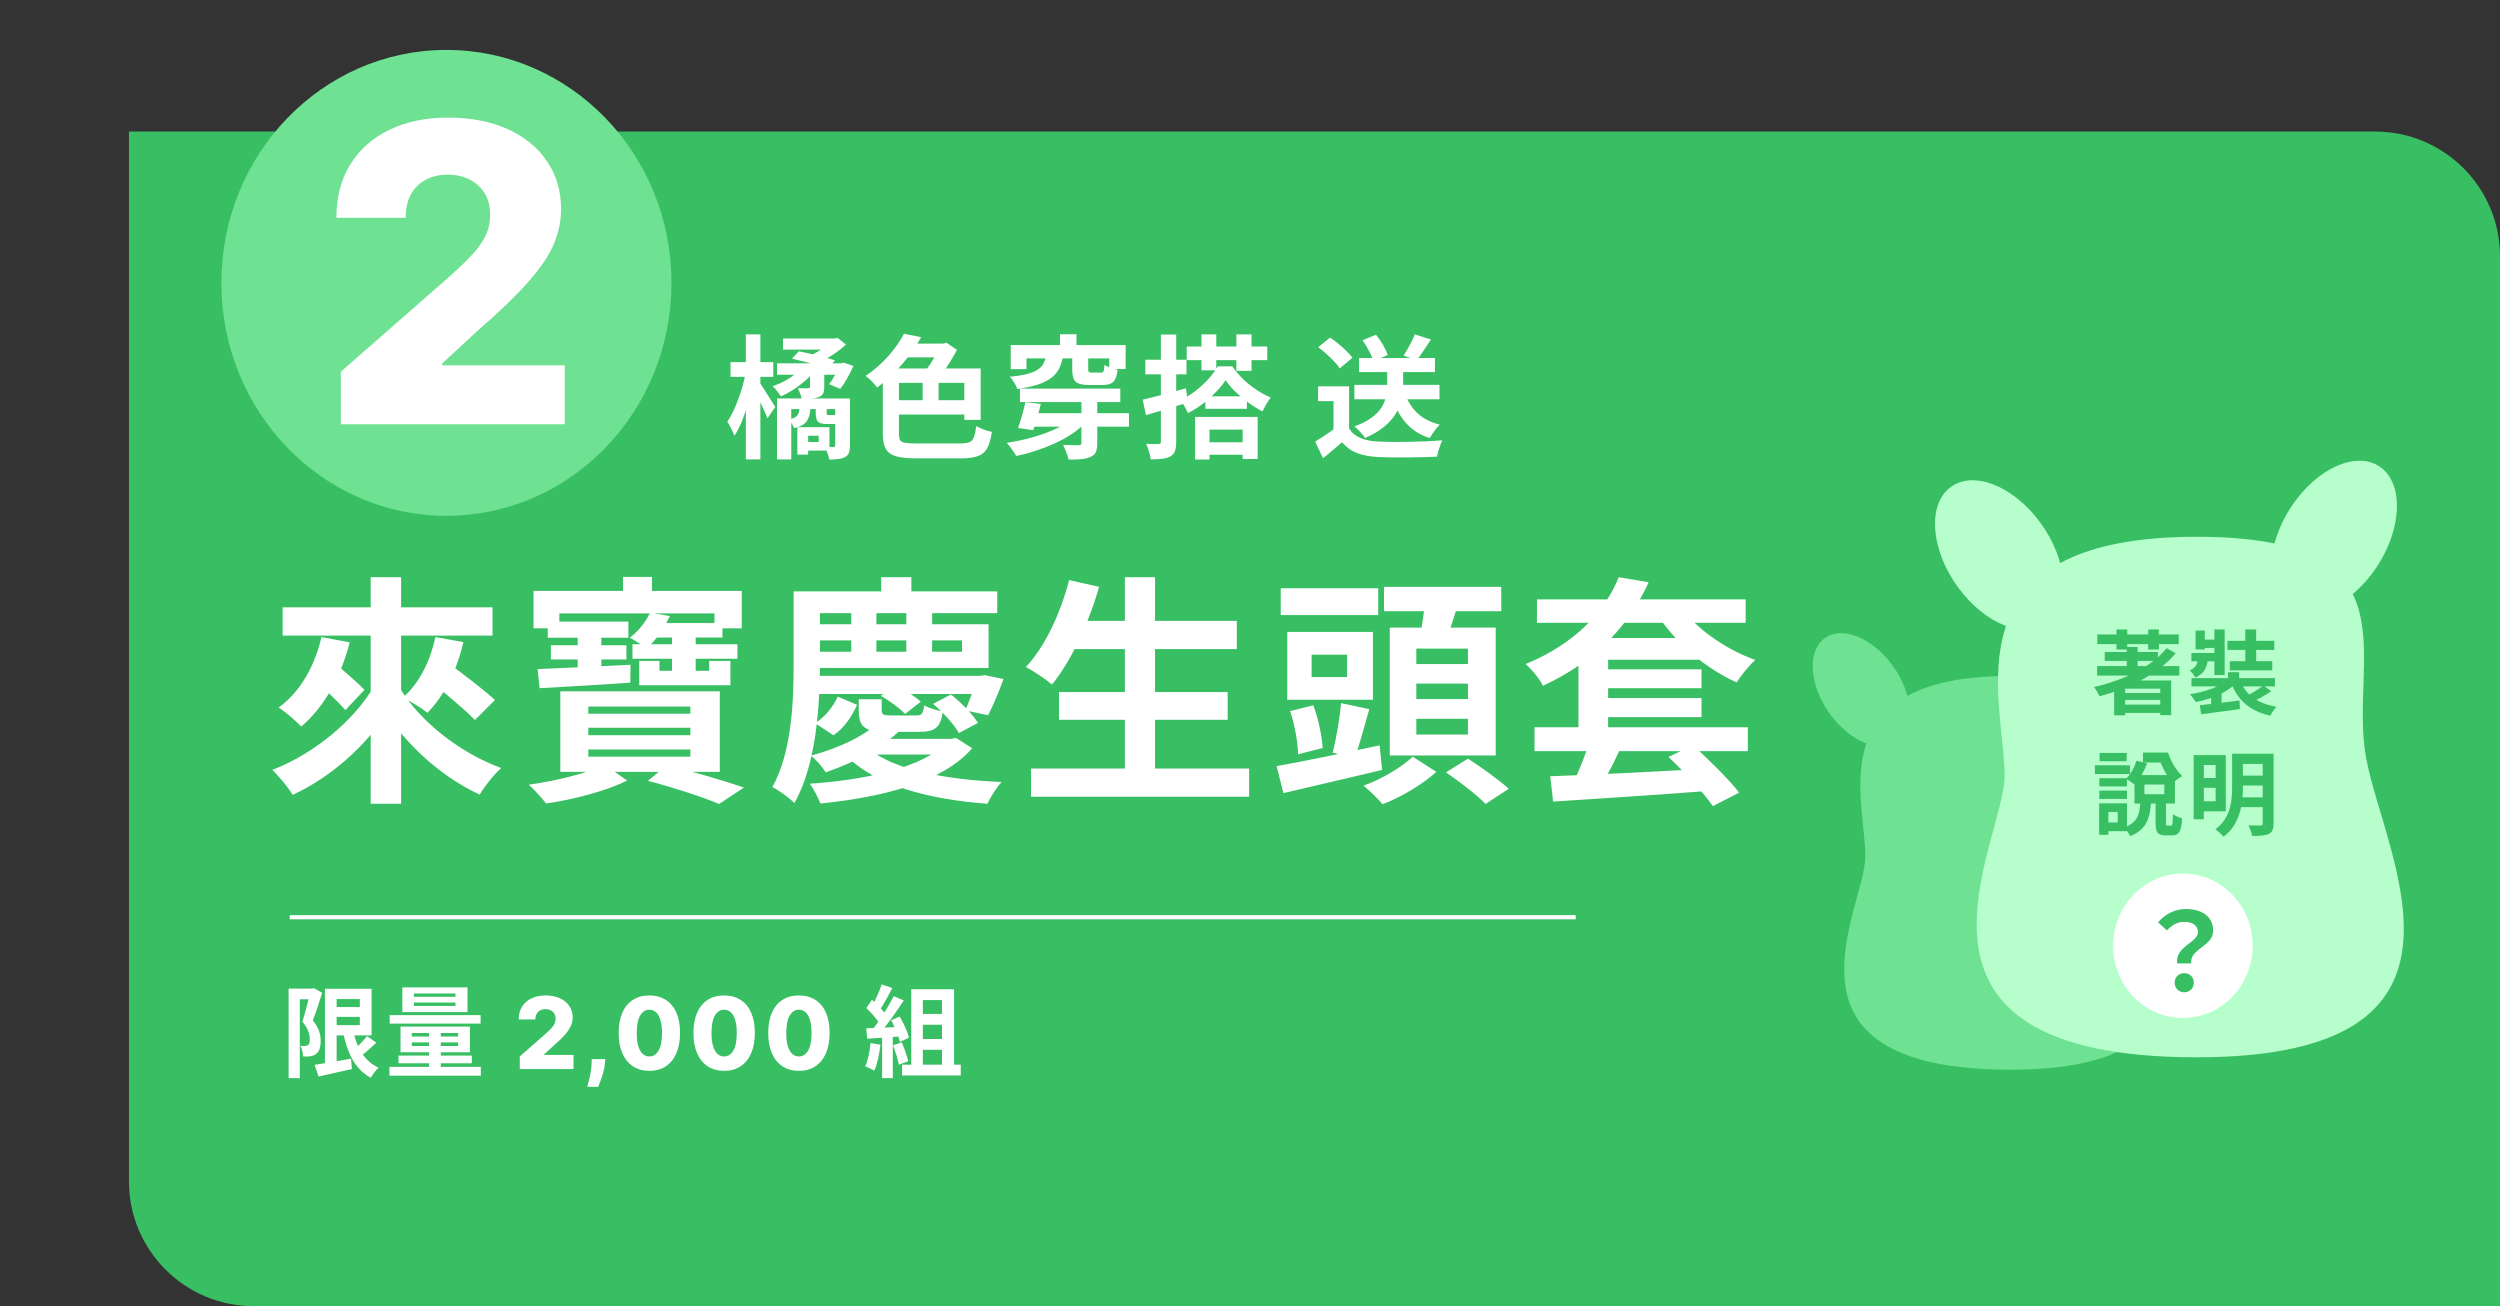 <svg width="601" height="314" viewBox="0 0 601 314" fill="none" xmlns="http://www.w3.org/2000/svg">
<rect x="0" y="0" width="601" height="314" fill="#333333" stroke="none"/>
<path d="M30.999 31.629H570.999C587.567 31.629 600.999 45.06 600.999 61.629V314H60.999C44.43 314 30.999 300.569 30.999 284V31.629Z" fill="#39BF63"/>
<line x1="378.795" y1="220.5" x2="69.643" y2="220.5" stroke="white"/>
<path d="M188.232 81.386H200.936V84.042H188.232V81.386ZM186.792 87.338H202.408V90.09H186.792V87.338ZM193.128 102.698H199.4V108.33H193.128V106.25H196.808V104.746H193.128V102.698ZM191.688 102.698H194.28V109.29H191.688V102.698ZM186.792 95.786H202.312V98.346H190.216V110.442H186.792V95.786ZM200.776 95.786H204.328V107.114C204.328 107.818 204.243 108.394 204.072 108.842C203.923 109.29 203.603 109.642 203.112 109.898C202.664 110.133 202.131 110.282 201.512 110.346C200.894 110.431 200.179 110.474 199.368 110.474C199.283 110.005 199.134 109.482 198.92 108.906C198.707 108.33 198.494 107.839 198.28 107.434C198.707 107.455 199.123 107.466 199.528 107.466C199.934 107.466 200.211 107.466 200.36 107.466C200.531 107.466 200.638 107.434 200.68 107.37C200.744 107.306 200.776 107.199 200.776 107.05V95.786ZM194.728 88.714H198.152V92.938C198.152 93.642 198.067 94.186 197.896 94.57C197.726 94.954 197.384 95.242 196.872 95.434C196.403 95.626 195.827 95.743 195.144 95.786C194.462 95.829 193.662 95.85 192.744 95.85C192.659 95.423 192.52 94.986 192.328 94.538C192.158 94.069 191.976 93.663 191.784 93.322C192.296 93.343 192.798 93.354 193.288 93.354C193.779 93.354 194.11 93.343 194.28 93.322C194.579 93.322 194.728 93.183 194.728 92.906V88.714ZM192.264 97.226H194.888C194.867 98.271 194.75 99.178 194.536 99.946C194.344 100.714 193.971 101.343 193.416 101.834C192.862 102.303 192.019 102.666 190.888 102.922C190.803 102.623 190.622 102.261 190.344 101.834C190.067 101.407 189.8 101.077 189.544 100.842C190.355 100.693 190.942 100.479 191.304 100.202C191.688 99.925 191.934 99.551 192.04 99.082C192.168 98.591 192.243 97.973 192.264 97.226ZM196.104 97.386H198.728V99.178C198.728 99.455 198.75 99.626 198.792 99.69C198.856 99.754 198.995 99.786 199.208 99.786C199.272 99.786 199.379 99.786 199.528 99.786C199.678 99.786 199.827 99.786 199.976 99.786C200.147 99.786 200.254 99.786 200.296 99.786C200.51 99.786 200.648 99.775 200.712 99.754C200.776 99.733 200.819 99.679 200.84 99.594C201.075 99.765 201.416 99.925 201.864 100.074C202.312 100.223 202.707 100.341 203.048 100.426C202.92 100.981 202.675 101.375 202.312 101.61C201.95 101.823 201.416 101.93 200.712 101.93C200.606 101.93 200.467 101.93 200.296 101.93C200.126 101.93 199.944 101.93 199.752 101.93C199.56 101.93 199.368 101.93 199.176 101.93C199.006 101.93 198.878 101.93 198.792 101.93C197.683 101.93 196.958 101.738 196.616 101.354C196.275 100.97 196.104 100.245 196.104 99.178V97.386ZM201.736 87.338H202.28L202.792 87.178L205.16 87.978C204.734 88.959 204.232 89.951 203.656 90.954C203.102 91.957 202.547 92.799 201.992 93.482L199.336 92.362C199.784 91.786 200.232 91.082 200.68 90.25C201.128 89.397 201.48 88.586 201.736 87.818V87.338ZM190.376 86.218L192.04 84.458C192.958 84.629 193.95 84.842 195.016 85.098C196.104 85.333 197.15 85.589 198.152 85.866C199.176 86.143 200.04 86.399 200.744 86.634L198.952 88.586C198.334 88.351 197.523 88.095 196.52 87.818C195.539 87.519 194.504 87.231 193.416 86.954C192.328 86.677 191.315 86.431 190.376 86.218ZM193.32 87.882L195.656 89.322C195.102 90.069 194.376 90.826 193.48 91.594C192.606 92.362 191.667 93.066 190.664 93.706C189.662 94.346 188.68 94.879 187.72 95.306C187.507 94.943 187.208 94.517 186.824 94.026C186.462 93.535 186.099 93.141 185.736 92.842C186.675 92.543 187.624 92.138 188.584 91.626C189.566 91.093 190.472 90.495 191.304 89.834C192.158 89.173 192.83 88.522 193.32 87.882ZM199.848 81.386H200.68L201.352 81.226L203.368 82.826C202.43 83.722 201.32 84.575 200.04 85.386C198.76 86.197 197.459 86.879 196.136 87.434C195.944 87.157 195.678 86.837 195.336 86.474C195.016 86.111 194.739 85.813 194.504 85.578C195.187 85.301 195.87 84.959 196.552 84.554C197.235 84.127 197.864 83.69 198.44 83.242C199.038 82.773 199.507 82.346 199.848 81.962V81.386ZM175.624 87.05H185.896V90.602H175.624V87.05ZM179.304 80.394H182.792V110.442H179.304V80.394ZM179.272 89.482L181.416 90.186C181.182 91.445 180.904 92.757 180.584 94.122C180.264 95.487 179.891 96.831 179.464 98.154C179.059 99.455 178.611 100.682 178.12 101.834C177.63 102.965 177.107 103.946 176.552 104.778C176.382 104.266 176.126 103.679 175.784 103.018C175.443 102.357 175.134 101.802 174.856 101.354C175.347 100.65 175.816 99.829 176.264 98.89C176.712 97.951 177.128 96.949 177.512 95.882C177.918 94.815 178.27 93.738 178.568 92.65C178.867 91.541 179.102 90.485 179.272 89.482ZM182.568 91.946C182.76 92.159 183.027 92.543 183.368 93.098C183.731 93.631 184.115 94.229 184.52 94.89C184.947 95.551 185.32 96.149 185.64 96.682C185.982 97.215 186.227 97.599 186.376 97.834L184.488 100.554C184.318 100.085 184.083 99.53 183.784 98.89C183.507 98.229 183.198 97.546 182.856 96.842C182.515 96.138 182.184 95.487 181.864 94.89C181.566 94.293 181.31 93.813 181.096 93.45L182.568 91.946ZM214.312 96.202H232.968V99.658H214.312V96.202ZM221.8 89.994H225.64V97.962H221.8V89.994ZM214.12 88.586H235.752V100.938H231.816V92.042H214.12V88.586ZM212.232 88.586H216.104V104.234C216.104 104.917 216.19 105.429 216.36 105.77C216.552 106.111 216.936 106.335 217.512 106.442C218.11 106.549 218.974 106.602 220.104 106.602C220.382 106.602 220.787 106.602 221.32 106.602C221.875 106.602 222.494 106.602 223.176 106.602C223.88 106.602 224.606 106.602 225.352 106.602C226.12 106.602 226.856 106.602 227.56 106.602C228.264 106.602 228.894 106.602 229.448 106.602C230.024 106.602 230.462 106.602 230.76 106.602C231.763 106.602 232.52 106.506 233.032 106.314C233.544 106.101 233.907 105.695 234.12 105.098C234.355 104.501 234.547 103.605 234.696 102.41C235.166 102.709 235.763 102.997 236.488 103.274C237.235 103.53 237.886 103.711 238.44 103.818C238.206 105.439 237.854 106.709 237.384 107.626C236.915 108.565 236.179 109.226 235.176 109.61C234.195 109.994 232.819 110.186 231.048 110.186C230.792 110.186 230.387 110.186 229.832 110.186C229.278 110.186 228.627 110.186 227.88 110.186C227.134 110.186 226.355 110.186 225.544 110.186C224.755 110.186 223.987 110.186 223.24 110.186C222.515 110.186 221.875 110.186 221.32 110.186C220.787 110.186 220.392 110.186 220.136 110.186C218.131 110.186 216.542 110.015 215.368 109.674C214.216 109.333 213.406 108.735 212.936 107.882C212.467 107.029 212.232 105.813 212.232 104.234V88.586ZM217.8 82.602H227.624V85.898H216.168L217.8 82.602ZM217.32 80.234L221.448 81.066C220.638 82.495 219.71 83.914 218.664 85.322C217.619 86.73 216.446 88.095 215.144 89.418C213.864 90.741 212.435 91.989 210.856 93.162C210.643 92.863 210.376 92.533 210.056 92.17C209.736 91.807 209.395 91.466 209.032 91.146C208.691 90.826 208.371 90.57 208.072 90.378C209.544 89.397 210.867 88.33 212.04 87.178C213.214 86.026 214.238 84.863 215.112 83.69C216.008 82.495 216.744 81.343 217.32 80.234ZM225.864 82.602H226.728L227.496 82.378L230.056 84.106C229.587 85.002 229.054 85.93 228.456 86.89C227.88 87.85 227.262 88.767 226.6 89.642C225.96 90.517 225.32 91.285 224.68 91.946C224.51 91.669 224.275 91.37 223.976 91.05C223.678 90.73 223.368 90.421 223.048 90.122C222.75 89.823 222.483 89.567 222.248 89.354C222.718 88.821 223.187 88.202 223.656 87.498C224.126 86.773 224.552 86.047 224.936 85.322C225.342 84.575 225.651 83.914 225.864 83.338V82.602ZM246.824 99.338H271.4V102.57H246.824V99.338ZM245.192 93.418H269.32V96.65H245.192V93.418ZM259.976 94.89H263.784V106.538C263.784 107.455 263.667 108.17 263.432 108.682C263.219 109.194 262.792 109.578 262.152 109.834C261.534 110.133 260.787 110.314 259.912 110.378C259.059 110.463 258.056 110.495 256.904 110.474C256.798 109.962 256.606 109.365 256.328 108.682C256.072 108.021 255.816 107.445 255.56 106.954C256.328 106.975 257.086 106.997 257.832 107.018C258.579 107.018 259.08 107.018 259.336 107.018C259.571 106.997 259.731 106.954 259.816 106.89C259.923 106.805 259.976 106.666 259.976 106.474V94.89ZM246.504 96.682L250.216 97.098C249.96 98.186 249.662 99.306 249.32 100.458C249 101.589 248.691 102.57 248.392 103.402L244.744 102.89C245.043 102.058 245.352 101.077 245.672 99.946C246.014 98.794 246.291 97.706 246.504 96.682ZM257.8 100.618L260.616 101.962C259.678 102.879 258.579 103.743 257.32 104.554C256.083 105.343 254.75 106.058 253.32 106.698C251.891 107.338 250.408 107.903 248.872 108.394C247.358 108.906 245.832 109.311 244.296 109.61C244.04 109.141 243.688 108.597 243.24 107.978C242.792 107.359 242.387 106.858 242.024 106.474C243.518 106.239 245.022 105.941 246.536 105.578C248.072 105.194 249.544 104.757 250.952 104.266C252.36 103.754 253.651 103.199 254.824 102.602C255.998 101.983 256.99 101.322 257.8 100.618ZM254.824 80.362H258.792V84.906H254.824V80.362ZM251.496 85.514H255.592C255.379 86.623 255.07 87.615 254.664 88.49C254.259 89.343 253.662 90.09 252.872 90.73C252.083 91.37 251.016 91.925 249.672 92.394C248.328 92.842 246.622 93.215 244.552 93.514C244.424 93.066 244.179 92.554 243.816 91.978C243.475 91.402 243.123 90.933 242.76 90.57C244.51 90.399 245.918 90.175 246.984 89.898C248.072 89.599 248.915 89.247 249.512 88.842C250.131 88.415 250.579 87.935 250.856 87.402C251.134 86.847 251.347 86.218 251.496 85.514ZM257.768 85.578H261.608V88.714C261.608 89.098 261.662 89.343 261.768 89.45C261.875 89.535 262.12 89.578 262.504 89.578C262.59 89.578 262.718 89.578 262.888 89.578C263.08 89.578 263.294 89.578 263.528 89.578C263.763 89.578 263.976 89.578 264.168 89.578C264.382 89.578 264.542 89.578 264.648 89.578C264.862 89.578 265.022 89.535 265.128 89.45C265.235 89.343 265.32 89.162 265.384 88.906C265.448 88.629 265.491 88.234 265.512 87.722C265.875 87.957 266.376 88.191 267.016 88.426C267.656 88.639 268.211 88.799 268.68 88.906C268.51 90.335 268.158 91.306 267.624 91.818C267.091 92.309 266.248 92.554 265.096 92.554C264.926 92.554 264.691 92.554 264.392 92.554C264.094 92.554 263.784 92.554 263.464 92.554C263.144 92.554 262.835 92.554 262.536 92.554C262.259 92.554 262.035 92.554 261.864 92.554C260.755 92.554 259.902 92.437 259.304 92.202C258.707 91.967 258.302 91.573 258.088 91.018C257.875 90.442 257.768 89.685 257.768 88.746V85.578ZM242.984 82.954H270.6V88.714H266.664V86.154H246.76V88.746H242.984V82.954ZM285.288 83.306H304.648V86.57H285.288V83.306ZM288.84 80.394H292.392V89.034H288.84V80.394ZM297.224 80.394H300.872V89.162H297.224V80.394ZM294.632 91.402C294.035 92.319 293.256 93.269 292.296 94.25C291.358 95.231 290.312 96.17 289.16 97.066C288.03 97.941 286.835 98.687 285.576 99.306C285.384 98.837 285.118 98.303 284.776 97.706C284.435 97.109 284.104 96.607 283.784 96.202C285.022 95.626 286.216 94.89 287.368 93.994C288.52 93.098 289.566 92.138 290.504 91.114C291.443 90.069 292.19 89.055 292.744 88.074H296.232C297 89.162 297.886 90.197 298.888 91.178C299.891 92.138 300.958 92.991 302.088 93.738C303.219 94.485 304.35 95.093 305.48 95.562C305.139 95.989 304.787 96.522 304.424 97.162C304.062 97.781 303.752 98.357 303.496 98.89C302.408 98.335 301.299 97.653 300.168 96.842C299.059 96.031 298.014 95.157 297.032 94.218C296.072 93.279 295.272 92.341 294.632 91.402ZM289.768 95.274H299.752V98.282H289.768V95.274ZM289.16 106.314H300.328V109.322H289.16V106.314ZM287.304 100.234H302.344V110.346H298.728V103.274H290.76V110.474H287.304V100.234ZM274.696 96.074C276.019 95.775 277.608 95.381 279.464 94.89C281.342 94.378 283.219 93.866 285.096 93.354L285.608 96.746C283.88 97.301 282.131 97.845 280.36 98.378C278.611 98.89 276.99 99.359 275.496 99.786L274.696 96.074ZM275.336 86.474H285.224V89.994H275.336V86.474ZM279.08 80.426H282.76V106.154C282.76 107.093 282.664 107.839 282.472 108.394C282.28 108.949 281.928 109.375 281.416 109.674C280.883 109.994 280.222 110.197 279.432 110.282C278.664 110.389 277.726 110.442 276.616 110.442C276.574 109.93 276.446 109.311 276.232 108.586C276.019 107.861 275.784 107.231 275.528 106.698C276.168 106.719 276.766 106.741 277.32 106.762C277.896 106.762 278.291 106.751 278.504 106.73C278.718 106.73 278.867 106.687 278.952 106.602C279.038 106.517 279.08 106.357 279.08 106.122V80.426ZM325.603 92.522H346.051V95.978H325.603V92.522ZM326.723 86.058H344.963V89.45H326.723V86.058ZM333.475 87.722H337.315V92.842C337.315 93.866 337.187 94.933 336.931 96.042C336.697 97.151 336.249 98.261 335.587 99.37C334.947 100.458 334.019 101.514 332.803 102.538C331.609 103.541 330.062 104.458 328.163 105.29C327.993 105.013 327.758 104.703 327.459 104.362C327.161 104.021 326.851 103.679 326.531 103.338C326.211 102.997 325.902 102.719 325.603 102.506C327.417 101.845 328.846 101.109 329.891 100.298C330.958 99.487 331.737 98.645 332.227 97.77C332.739 96.895 333.07 96.042 333.219 95.21C333.39 94.357 333.475 93.557 333.475 92.81V87.722ZM337.891 94.954C338.553 96.725 339.555 98.229 340.899 99.466C342.265 100.682 344.014 101.557 346.147 102.09C345.87 102.346 345.571 102.666 345.251 103.05C344.953 103.434 344.665 103.829 344.387 104.234C344.131 104.618 343.907 104.981 343.715 105.322C341.369 104.554 339.47 103.349 338.019 101.706C336.569 100.063 335.449 98.047 334.659 95.658L337.891 94.954ZM324.323 92.874V104.682H320.579V96.426H316.867V92.874H324.323ZM324.323 103.018C324.985 104.063 325.913 104.831 327.107 105.322C328.302 105.813 329.731 106.09 331.395 106.154C332.334 106.197 333.443 106.229 334.723 106.25C336.025 106.25 337.39 106.239 338.819 106.218C340.249 106.197 341.646 106.154 343.011 106.09C344.398 106.026 345.625 105.951 346.691 105.866C346.563 106.165 346.414 106.549 346.243 107.018C346.073 107.487 345.913 107.967 345.763 108.458C345.635 108.949 345.539 109.386 345.475 109.77C344.515 109.834 343.417 109.877 342.179 109.898C340.942 109.941 339.673 109.962 338.371 109.962C337.07 109.983 335.811 109.983 334.595 109.962C333.379 109.941 332.291 109.909 331.331 109.866C329.369 109.781 327.694 109.471 326.307 108.938C324.921 108.426 323.694 107.551 322.627 106.314C321.923 106.911 321.198 107.53 320.451 108.17C319.726 108.81 318.926 109.471 318.051 110.154L316.163 106.154C316.91 105.706 317.689 105.215 318.499 104.682C319.31 104.149 320.089 103.594 320.835 103.018H324.323ZM316.899 83.466L319.747 81.162C320.409 81.589 321.081 82.09 321.763 82.666C322.446 83.221 323.086 83.797 323.683 84.394C324.281 84.97 324.761 85.503 325.123 85.994L322.083 88.554C321.763 88.042 321.315 87.487 320.739 86.89C320.185 86.293 319.566 85.695 318.883 85.098C318.201 84.479 317.539 83.935 316.899 83.466ZM340.099 80.394L344.003 81.61C343.427 82.527 342.83 83.434 342.211 84.33C341.614 85.205 341.059 85.951 340.547 86.57L337.411 85.482C337.731 84.991 338.062 84.458 338.403 83.882C338.745 83.285 339.065 82.687 339.363 82.09C339.662 81.471 339.907 80.906 340.099 80.394ZM327.555 81.802L330.787 80.458C331.385 81.183 331.95 82.005 332.483 82.922C333.017 83.839 333.39 84.65 333.603 85.354L330.147 86.826C329.977 86.143 329.635 85.333 329.123 84.394C328.633 83.434 328.11 82.57 327.555 81.802Z" fill="white"/>
<path d="M79.752 242.096H88.032V244.448H79.752V242.096ZM75.624 255.992C77.808 255.68 81.168 255.08 84.385 254.504L84.6 257C81.817 257.648 78.865 258.296 76.585 258.8L75.624 255.992ZM78.121 237.704H80.928V256.664H78.121V237.704ZM79.752 237.704H89.329V248.912H79.752V246.44H86.496V240.176H79.752V237.704ZM84.769 247.28C85.632 251.552 87.481 255.104 91.008 256.664C90.385 257.216 89.544 258.344 89.136 259.088C85.272 257.048 83.4 252.968 82.368 247.664L84.769 247.28ZM88.225 249.08L90.481 250.664C89.16 251.912 87.624 253.256 86.424 254.12L84.624 252.728C85.776 251.792 87.337 250.28 88.225 249.08ZM69.385 237.656H75.385V240.224H72.073V259.184H69.385V237.656ZM74.593 237.656H75.097L75.504 237.56L77.448 238.688C76.8 240.776 75.936 243.44 75.192 245.312C76.776 247.184 77.088 248.84 77.088 250.232C77.088 251.84 76.728 252.848 75.936 253.4C75.552 253.688 75.073 253.856 74.52 253.928C74.064 254 73.441 254 72.865 253.976C72.841 253.256 72.624 252.128 72.216 251.408C72.672 251.456 73.008 251.456 73.32 251.456C73.585 251.432 73.825 251.384 74.04 251.24C74.353 251.024 74.472 250.544 74.472 249.872C74.472 248.744 74.112 247.256 72.697 245.624C73.392 243.464 74.209 240.056 74.593 238.52V237.656ZM99.504 241.016V241.832H109.489V241.016H99.504ZM99.504 238.832V239.624H109.489V238.832H99.504ZM96.721 237.368H112.393V243.296H96.721V237.368ZM99.001 250.592V251.456H110.137V250.592H99.001ZM99.001 248.336V249.176H110.137V248.336H99.001ZM96.288 246.8H112.969V252.968H96.288V246.8ZM103.153 247.304H105.961V257.6H103.153V247.304ZM93.672 244.04H115.537V246.08H93.672V244.04ZM95.808 253.76H113.425V255.608H95.808V253.76ZM93.624 256.472H115.585V258.584H93.624V256.472ZM124.956 257V253.966L131.322 248.392C131.799 247.96 132.206 247.566 132.541 247.208C132.876 246.844 133.132 246.48 133.308 246.117C133.484 245.747 133.572 245.347 133.572 244.915C133.572 244.432 133.467 244.02 133.257 243.679C133.047 243.333 132.757 243.066 132.388 242.878C132.018 242.691 131.595 242.597 131.118 242.597C130.635 242.597 130.211 242.696 129.848 242.895C129.484 243.088 129.2 243.37 128.995 243.739C128.797 244.108 128.697 244.557 128.697 245.085H124.7C124.7 243.898 124.967 242.872 125.501 242.009C126.035 241.145 126.785 240.48 127.751 240.014C128.723 239.543 129.851 239.307 131.135 239.307C132.459 239.307 133.609 239.529 134.586 239.972C135.564 240.415 136.319 241.034 136.853 241.83C137.393 242.62 137.663 243.537 137.663 244.583C137.663 245.247 137.53 245.906 137.263 246.56C136.995 247.213 136.515 247.935 135.822 248.725C135.135 249.514 134.157 250.46 132.89 251.563L130.802 253.489V253.6H137.876V257H124.956ZM145.507 254.614L145.431 255.56C145.362 256.344 145.223 257.108 145.013 257.853C144.808 258.603 144.59 259.276 144.357 259.872C144.124 260.469 143.939 260.932 143.803 261.262H141.178C141.269 260.932 141.391 260.469 141.544 259.872C141.703 259.276 141.851 258.603 141.987 257.853C142.124 257.103 142.201 256.341 142.218 255.568L142.235 254.614H145.507ZM156.102 257.426C154.58 257.426 153.267 257.066 152.165 256.344C151.062 255.617 150.213 254.574 149.616 253.216C149.02 251.853 148.724 250.213 148.73 248.299C148.736 246.384 149.034 244.759 149.625 243.424C150.222 242.083 151.068 241.063 152.165 240.364C153.267 239.659 154.58 239.307 156.102 239.307C157.625 239.307 158.937 239.659 160.04 240.364C161.148 241.063 162 242.083 162.597 243.424C163.193 244.764 163.489 246.389 163.483 248.299C163.483 250.219 163.185 251.861 162.588 253.225C161.991 254.588 161.142 255.631 160.04 256.353C158.943 257.068 157.631 257.426 156.102 257.426ZM156.102 253.975C157.011 253.975 157.747 253.512 158.31 252.585C158.872 251.654 159.151 250.225 159.145 248.299C159.145 247.037 159.017 245.997 158.761 245.179C158.506 244.355 158.151 243.742 157.696 243.338C157.241 242.935 156.71 242.733 156.102 242.733C155.199 242.733 154.469 243.191 153.912 244.105C153.355 245.014 153.074 246.412 153.068 248.299C153.062 249.577 153.185 250.637 153.435 251.478C153.69 252.318 154.048 252.946 154.509 253.361C154.969 253.77 155.5 253.975 156.102 253.975ZM174.078 257.426C172.555 257.426 171.243 257.066 170.14 256.344C169.038 255.617 168.189 254.574 167.592 253.216C166.996 251.853 166.7 250.213 166.706 248.299C166.711 246.384 167.01 244.759 167.601 243.424C168.197 242.083 169.044 241.063 170.14 240.364C171.243 239.659 172.555 239.307 174.078 239.307C175.601 239.307 176.913 239.659 178.015 240.364C179.123 241.063 179.976 242.083 180.572 243.424C181.169 244.764 181.464 246.389 181.459 248.299C181.459 250.219 181.16 251.861 180.564 253.225C179.967 254.588 179.118 255.631 178.015 256.353C176.919 257.068 175.606 257.426 174.078 257.426ZM174.078 253.975C174.987 253.975 175.723 253.512 176.285 252.585C176.848 251.654 177.126 250.225 177.121 248.299C177.121 247.037 176.993 245.997 176.737 245.179C176.481 244.355 176.126 243.742 175.672 243.338C175.217 242.935 174.686 242.733 174.078 242.733C173.174 242.733 172.444 243.191 171.888 244.105C171.331 245.014 171.049 246.412 171.044 248.299C171.038 249.577 171.16 250.637 171.41 251.478C171.666 252.318 172.024 252.946 172.484 253.361C172.944 253.77 173.476 253.975 174.078 253.975ZM192.054 257.426C190.531 257.426 189.218 257.066 188.116 256.344C187.014 255.617 186.164 254.574 185.568 253.216C184.971 251.853 184.676 250.213 184.681 248.299C184.687 246.384 184.985 244.759 185.576 243.424C186.173 242.083 187.019 241.063 188.116 240.364C189.218 239.659 190.531 239.307 192.054 239.307C193.576 239.307 194.889 239.659 195.991 240.364C197.099 241.063 197.951 242.083 198.548 243.424C199.144 244.764 199.44 246.389 199.434 248.299C199.434 250.219 199.136 251.861 198.539 253.225C197.943 254.588 197.093 255.631 195.991 256.353C194.894 257.068 193.582 257.426 192.054 257.426ZM192.054 253.975C192.963 253.975 193.698 253.512 194.261 252.585C194.823 251.654 195.102 250.225 195.096 248.299C195.096 247.037 194.968 245.997 194.713 245.179C194.457 244.355 194.102 243.742 193.647 243.338C193.193 242.935 192.661 242.733 192.054 242.733C191.15 242.733 190.42 243.191 189.863 244.105C189.306 245.014 189.025 246.412 189.019 248.299C189.014 249.577 189.136 250.637 189.386 251.478C189.642 252.318 190 252.946 190.46 253.361C190.92 253.77 191.451 253.975 192.054 253.975ZM220.552 243.752H227.728V246.344H220.552V243.752ZM220.552 249.776H227.728V252.368H220.552V249.776ZM219.064 237.824H229.36V257.528H226.456V240.416H221.848V257.528H219.064V237.824ZM216.856 255.944H230.968V258.536H216.856V255.944ZM211.96 236.648L214.504 237.536C213.52 239.408 212.392 241.544 211.456 242.864L209.512 242.072C210.376 240.632 211.408 238.328 211.96 236.648ZM214.84 239.48L217.264 240.488C215.488 243.248 213.136 246.584 211.288 248.624L209.536 247.736C211.384 245.576 213.568 242.048 214.84 239.48ZM208.264 242.336L209.608 240.344C210.904 241.448 212.392 242.984 213.016 244.04L211.552 246.296C210.952 245.144 209.488 243.488 208.264 242.336ZM214.24 245.264L216.28 244.376C217.24 245.984 218.2 248.072 218.512 249.464L216.328 250.472C216.04 249.104 215.152 246.92 214.24 245.264ZM208.24 247.208C210.472 247.136 213.784 246.992 217 246.824V249.104C213.976 249.344 210.856 249.56 208.48 249.704L208.24 247.208ZM214.672 251.288L216.784 250.592C217.408 252.032 218.056 253.904 218.344 255.128L216.088 255.944C215.872 254.696 215.248 252.752 214.672 251.288ZM209.272 250.736L211.648 251.144C211.408 253.448 210.88 255.848 210.184 257.384C209.68 257.072 208.6 256.568 208 256.328C208.696 254.912 209.08 252.776 209.272 250.736ZM212.056 248.48H214.624V259.184H212.056V248.48Z" fill="white"/>
<path d="M67.943 146.008H118.403V152.794H67.943V146.008ZM89.113 138.758H96.421V193.22H89.113V138.758ZM89.925 164.974L95.725 167.178C90.041 177.444 80.703 186.318 70.379 191.074C69.277 189.334 67.015 186.492 65.449 185.1C75.483 181.214 85.053 173.326 89.925 164.974ZM96.131 165.438C101.003 173.442 110.515 180.982 120.491 184.636C118.751 186.144 116.489 189.044 115.329 191.016C105.237 186.376 96.073 177.618 90.389 167.7L96.131 165.438ZM74.961 162.886L79.369 158.478C81.979 160.682 85.749 163.872 87.605 165.844L83.023 170.716C81.283 168.628 77.629 165.264 74.961 162.886ZM77.281 153.142L84.067 154.418C81.921 162.886 77.803 170.136 72.409 174.66C71.249 173.384 68.581 171.122 67.015 170.078C72.119 166.366 75.657 160.218 77.281 153.142ZM102.685 163.118L107.209 158.942C110.805 161.668 116.315 165.786 118.983 168.28L114.169 173.094C111.733 170.484 106.397 166.192 102.685 163.118ZM104.657 153.142L111.385 154.36C109.819 161.32 106.629 167.468 102.743 171.354C101.409 170.252 98.451 168.454 96.827 167.7C100.713 164.394 103.439 159 104.657 153.142ZM149.781 138.7H156.741V146.53H149.781V138.7ZM128.263 142.064H178.317V151.054H171.763V147.458H134.469V151.054H128.263V142.064ZM131.685 149.43H151.057V153.316H131.685V149.43ZM132.439 155.114H150.593V158.536H132.439V155.114ZM152.043 154.882H177.273V158.362H152.043V154.882ZM129.249 160.856C134.933 160.624 143.285 160.218 151.579 159.812L151.521 164.104C143.691 164.684 135.571 165.09 129.713 165.438L129.249 160.856ZM138.877 150.996H144.561V161.842L138.877 162.306V150.996ZM156.277 147.284L161.033 148.096C159.583 151.112 157.901 153.722 155.291 156.042C154.363 155.056 152.623 153.896 151.405 153.316C153.667 151.576 155.349 149.314 156.277 147.284ZM158.017 149.778H173.677V153.258H155.929L158.017 149.778ZM161.555 151.286H167.239V162.654H161.555V151.286ZM153.667 158.884H158.539V161.262H170.487V158.884H175.591V164.742H153.667V158.884ZM141.429 174.95V176.748H165.963V174.95H141.429ZM141.429 180.17V181.91H165.963V180.17H141.429ZM141.429 169.846V171.586H165.963V169.846H141.429ZM134.701 166.192H173.039V185.564H134.701V166.192ZM155.755 187.71L160.337 183.94C166.833 185.564 174.373 187.768 178.839 189.334L172.865 193.278C169.037 191.654 162.367 189.45 155.755 187.71ZM145.373 183.882L150.767 187.652C145.895 190.088 137.891 192.234 131.279 193.162C130.351 191.944 128.437 189.798 127.103 188.638C133.657 187.768 141.603 185.738 145.373 183.882ZM195.427 162.48H236.375V166.83H195.427V162.48ZM204.649 147.226H210.681V159H204.649V147.226ZM217.873 147.226H224.079V159H217.873V147.226ZM196.587 150.068H237.651V160.566H196.587V156.68H231.271V153.954H196.587V150.068ZM210.681 174.138L216.539 175.414C212.073 179.706 206.273 182.954 198.501 185.68C197.747 184.404 196.123 182.49 194.905 181.678C202.097 179.706 207.549 176.922 210.681 174.138ZM210.681 177.618H229.009V181.388H206.911L210.681 177.618ZM227.617 177.618H228.777L229.821 177.386L233.707 179.88C226.515 188.232 211.551 191.712 197.225 193.162C196.703 191.77 195.601 189.624 194.673 188.406C207.897 187.536 222.049 184.52 227.617 178.43V177.618ZM208.941 180.054C214.857 185.042 227.269 187.42 240.783 188C239.565 189.276 238.115 191.654 237.361 193.22C223.383 192.176 211.029 188.928 203.895 182.142L208.941 180.054ZM206.447 168.106H211.957V170.6C211.957 171.818 212.305 171.992 214.161 171.992C215.031 171.992 219.149 171.992 220.251 171.992C221.643 171.992 221.933 171.586 222.165 169.556C223.209 170.194 225.239 170.774 226.631 171.064C226.167 174.892 224.717 175.936 221.005 175.936C219.787 175.936 214.567 175.936 213.465 175.936C207.781 175.936 206.447 174.776 206.447 170.658V168.106ZM234.751 162.48H235.679L236.665 162.306L241.247 163.234C240.145 166.308 238.695 169.73 237.535 171.934L232.025 170.774C232.953 168.802 234.113 165.728 234.751 163.176V162.48ZM201.401 167.468L206.041 169.44C204.823 172.108 203.083 174.95 200.357 176.748L195.949 173.848C198.327 172.398 200.357 169.788 201.401 167.468ZM211.725 167.294L215.321 164.684C217.467 165.786 220.019 167.468 221.353 168.686L217.583 171.644C216.307 170.252 213.697 168.338 211.725 167.294ZM224.311 169.208L228.603 166.946C231.039 168.86 233.823 171.702 235.099 173.79L230.517 176.226C229.415 174.196 226.747 171.296 224.311 169.208ZM211.841 138.758H219.091V146.124H211.841V138.758ZM194.093 142.18H239.739V147.4H194.093V142.18ZM190.787 142.18H197.109V159.522C197.109 169.15 196.297 183.824 190.961 193.046C189.859 191.886 187.075 189.856 185.683 189.218C190.439 180.634 190.787 168.28 190.787 159.522V142.18ZM256.965 149.256H297.333V156.042H256.965V149.256ZM254.587 166.366H295.129V173.036H254.587V166.366ZM247.859 184.752H300.291V191.538H247.859V184.752ZM270.421 138.758H277.671V188.116H270.421V138.758ZM257.023 139.454L264.215 141.078C261.663 150.068 257.429 159 252.905 164.568C251.513 163.35 248.439 161.32 246.641 160.334C251.223 155.462 254.935 147.458 257.023 139.454ZM307.889 141.426H331.321V147.864H307.889V141.426ZM315.313 157.376V162.77H323.839V157.376H315.313ZM309.455 151.924H330.045V168.222H309.455V151.924ZM322.389 169.034L329.175 170.484C327.957 174.718 326.739 179.3 325.695 182.258L320.359 180.924C321.229 177.676 322.099 172.63 322.389 169.034ZM310.151 170.948L315.719 169.556C316.937 172.804 317.807 176.98 317.981 179.822L312.065 181.33C312.007 178.546 311.253 174.254 310.151 170.948ZM306.903 184.172C313.167 183.07 322.679 181.098 331.669 179.184L332.249 185.1C324.013 187.072 315.139 189.102 308.527 190.668L306.903 184.172ZM332.713 141.078H360.901V146.936H332.713V141.078ZM340.485 164.336V168.048H352.897V164.336H340.485ZM340.485 172.804V176.574H352.897V172.804H340.485ZM340.485 155.926V159.638H352.897V155.926H340.485ZM334.105 150.88H359.567V181.62H334.105V150.88ZM342.573 144.326L350.519 145.196C349.417 148.85 348.199 152.504 347.213 154.998L341.181 153.896C341.761 151.112 342.399 147.168 342.573 144.326ZM339.615 181.91L345.299 185.564C342.109 188.464 336.831 191.654 332.365 193.336C331.321 192.06 329.291 190.088 327.783 188.87C332.133 187.362 337.179 184.288 339.615 181.91ZM347.619 185.68L352.897 182.374C356.029 184.404 360.437 187.536 362.699 189.624L357.131 193.278C355.159 191.19 350.867 187.884 347.619 185.68ZM369.485 144.094H419.655V149.72H369.485V144.094ZM382.941 160.914H409.041V165.438H382.941V160.914ZM382.941 167.816H409.041V172.398H382.941V167.816ZM368.905 174.834H420.177V180.576H368.905V174.834ZM403.589 145.312C407.301 150.822 414.725 156.1 421.975 158.652C420.525 159.928 418.495 162.422 417.509 164.046C410.027 160.74 402.603 154.418 398.195 147.4L403.589 145.312ZM379.461 153.374H408.983V158.594H386.595V177.386H379.461V153.374ZM372.675 186.608C381.897 186.318 396.745 185.564 410.607 184.81L410.491 190.146C397.209 191.19 382.999 192.06 373.371 192.698L372.675 186.608ZM382.477 176.922L390.713 177.212C388.915 181.678 386.595 186.086 384.797 189.044L378.069 188.406C379.751 185.1 381.549 180.402 382.477 176.922ZM401.095 181.968L407.011 179.184C410.665 182.49 415.653 187.362 418.089 190.552L411.767 193.8C409.621 190.61 404.865 185.506 401.095 181.968ZM389.147 138.758L396.339 139.976C391.815 149.894 384.101 158.768 370.935 164.858C370.123 163.234 368.151 160.798 366.759 159.638C379.055 154.592 386.015 146.588 389.147 138.758Z" fill="white"/>
<ellipse cx="107.321" cy="68" rx="54.102" ry="56" fill="#6EE292"/>
<path d="M81.934 102V89.358L108.461 66.133C110.45 64.334 112.142 62.689 113.539 61.197C114.936 59.682 116.001 58.167 116.735 56.652C117.469 55.113 117.836 53.444 117.836 51.645C117.836 49.633 117.398 47.916 116.522 46.496C115.646 45.052 114.439 43.939 112.9 43.158C111.361 42.376 109.597 41.986 107.609 41.986C105.596 41.986 103.833 42.4 102.317 43.229C100.802 44.034 99.619 45.206 98.766 46.744C97.938 48.283 97.523 50.153 97.523 52.355H80.869C80.869 47.407 81.981 43.134 84.207 39.535C86.432 35.937 89.557 33.167 93.582 31.226C97.63 29.261 102.329 28.278 107.68 28.278C113.196 28.278 117.99 29.202 122.062 31.048C126.134 32.895 129.282 35.475 131.508 38.79C133.757 42.081 134.881 45.904 134.881 50.26C134.881 53.03 134.325 55.776 133.212 58.499C132.1 61.221 130.099 64.228 127.211 67.519C124.346 70.809 120.274 74.751 114.995 79.344L106.295 87.369V87.831H135.769V102H81.934Z" fill="white"/>
<path d="M514.186 202.802C517.559 220.848 538.915 257.153 483.365 257.153C423.703 257.153 448.431 218.264 448.431 205.902C448.432 192.132 437.191 162.492 483.366 162.492C524.303 162.492 510.814 184.755 514.186 202.802Z" fill="#6EE292"/>
<ellipse cx="15.192" cy="9.52" rx="15.192" ry="9.52" transform="matrix(0.589 0.808 -0.788 0.615 446.007 147.689)" fill="#6EE292"/>
<ellipse cx="15.213" cy="9.507" rx="15.213" ry="9.507" transform="matrix(-0.553 0.833 -0.815 -0.58 524.502 155.33)" fill="#6EE292"/>
<path d="M568.833 182.325C573.29 206.181 601.522 254.172 528.09 254.172C449.222 254.172 481.91 202.765 481.91 186.424C481.911 168.22 467.052 129.039 528.09 129.039C582.206 129.039 564.375 158.469 568.833 182.325Z" fill="#B6FFCD"/>
<ellipse cx="20.082" cy="12.585" rx="20.082" ry="12.585" transform="matrix(0.589 0.808 -0.788 0.615 478.706 109.471)" fill="#B6FFCD"/>
<ellipse cx="20.11" cy="12.567" rx="20.11" ry="12.567" transform="matrix(-0.553 0.833 -0.815 -0.58 582.469 119.572)" fill="#B6FFCD"/>
<path d="M504.149 160.122H523.905V162.41H504.149V160.122ZM505.975 156.734H518.757V158.89H505.975V156.734ZM510.177 166.612H519.967V168.262H510.177V166.612ZM510.177 169.384H519.967V171.386H510.177V169.384ZM511.277 155.524H513.895V161.53H511.277V155.524ZM520.869 155.81L523.025 157.042C518.779 162.124 511.805 165.468 504.721 167.404C504.479 166.832 503.819 165.688 503.401 165.16C510.441 163.554 517.129 160.386 520.869 155.81ZM508.791 151.322H511.387V156.14H508.791V151.322ZM516.425 151.322H518.999V156.14H516.425V151.322ZM504.193 152.532H523.773V154.842H504.193V152.532ZM510.881 163.576H520.473V165.556H510.881V171.958H508.241V165.116L509.847 163.576H510.881ZM519.329 163.576H521.947V171.914H519.329V163.576ZM535.609 161.596H538.293V164.412H535.609V161.596ZM535.191 163.642L537.237 164.522C535.103 166.59 531.473 168.108 527.843 168.768C527.535 168.218 526.897 167.36 526.435 166.898C529.889 166.37 533.431 165.204 535.191 163.642ZM538.579 163.686C539.877 167.03 542.737 169.142 547.291 169.912C546.763 170.418 546.103 171.386 545.817 172.046C540.845 170.968 538.007 168.416 536.357 164.148L538.579 163.686ZM544.123 164.786L546.015 166.172C544.651 167.118 542.935 168.042 541.615 168.614L540.031 167.338C541.329 166.7 543.089 165.622 544.123 164.786ZM528.833 169.538C531.253 169.296 534.927 168.834 538.381 168.394L538.469 170.462C535.191 170.924 531.693 171.386 529.163 171.716L528.833 169.538ZM526.831 163.026H546.895V165.006H526.831V163.026ZM535.477 154.05H546.741V156.25H535.477V154.05ZM536.027 158.956H546.257V161.156H536.027V158.956ZM532.331 151.322H534.817V162.278H532.331V151.322ZM539.767 151.322H542.385V160.298H539.767V151.322ZM527.821 151.586H530.043V156.118H527.821V151.586ZM528.943 153.764H533.585V155.766H528.943V153.764ZM526.809 156.976H533.563V158.978H526.809V156.976ZM528.437 157.702H530.835C530.681 160.1 530.153 161.86 527.755 162.894C527.513 162.366 526.897 161.552 526.413 161.178C528.063 160.474 528.349 159.33 528.437 157.702ZM531.561 166.678L532.551 165.688L534.069 166.084V170.352H531.561V166.678ZM515.523 188.594V190.926H520.297V188.594H515.523ZM513.125 186.328H522.849V193.17H513.125V186.328ZM518.207 192.51H520.715V197.812C520.715 198.428 520.759 198.494 521.067 198.494C521.199 198.494 521.705 198.494 521.881 198.494C522.255 198.494 522.321 198.164 522.387 195.722C522.871 196.14 523.927 196.558 524.587 196.734C524.389 199.99 523.773 200.826 522.167 200.826C521.771 200.826 521.001 200.826 520.649 200.826C518.647 200.826 518.207 200.056 518.207 197.812V192.51ZM514.533 192.862H517.107C516.843 196.646 516.095 199.396 512.091 201.024C511.827 200.408 511.145 199.418 510.595 198.956C513.895 197.768 514.335 195.722 514.533 192.862ZM515.171 180.916H520.495V183.314H515.171V180.916ZM513.609 182.874L516.183 183.534C515.457 185.338 514.379 187.362 513.147 188.638C512.619 188.176 511.695 187.538 511.101 187.208C512.245 186.108 513.191 184.304 513.609 182.874ZM518.493 180.916H521.199C521.859 183.028 523.201 185.25 524.609 186.57C523.949 186.944 522.893 187.714 522.387 188.242C520.935 186.636 519.703 184.326 518.955 182.148H518.493V180.916ZM504.677 187.076H511.321V189.056H504.677V187.076ZM504.743 181.004H511.255V183.006H504.743V181.004ZM504.677 190.068H511.321V192.07H504.677V190.068ZM503.621 183.974H512.047V186.064H503.621V183.974ZM505.821 193.126H511.343V199.814H505.821V197.724H509.099V195.216H505.821V193.126ZM504.633 193.126H506.855V200.694H504.633V193.126ZM528.767 181.532H535.081V195.04H528.767V192.62H532.639V183.908H528.767V181.532ZM528.789 187.032H533.607V189.386H528.789V187.032ZM538.183 181.202H544.937V183.644H538.183V181.202ZM538.183 186.46H544.937V188.836H538.183V186.46ZM538.139 191.674H544.915V194.028H538.139V191.674ZM527.359 181.532H529.801V196.954H527.359V181.532ZM543.947 181.202H546.565V197.966C546.565 199.33 546.279 200.056 545.421 200.474C544.541 200.892 543.287 200.958 541.417 200.958C541.307 200.232 540.889 199.088 540.515 198.406C541.703 198.472 543.045 198.45 543.419 198.45C543.815 198.45 543.947 198.318 543.947 197.922V181.202ZM536.599 181.202H539.195V189.188C539.195 192.994 538.601 198.164 534.531 201.156C534.135 200.628 533.123 199.726 532.551 199.374C536.269 196.668 536.599 192.532 536.599 189.166V181.202Z" fill="#39BF63"/>
<ellipse cx="524.768" cy="227.357" rx="16.769" ry="17.357" fill="white"/>
<path d="M523.387 231.604C522.841 227.522 528.379 226.612 528.379 224.09C528.379 222.504 527.131 221.62 525.077 221.62C523.491 221.62 522.191 222.348 520.917 223.674L518.785 221.724C520.449 219.8 522.737 218.526 525.519 218.526C529.289 218.526 532.045 220.294 532.045 223.752C532.045 227.548 526.351 228.016 526.767 231.604H523.387ZM525.103 238.546C523.751 238.546 522.789 237.584 522.789 236.232C522.789 234.88 523.777 233.944 525.103 233.944C526.403 233.944 527.391 234.88 527.391 236.232C527.391 237.584 526.403 238.546 525.103 238.546Z" fill="#39BF63"/>
</svg>
